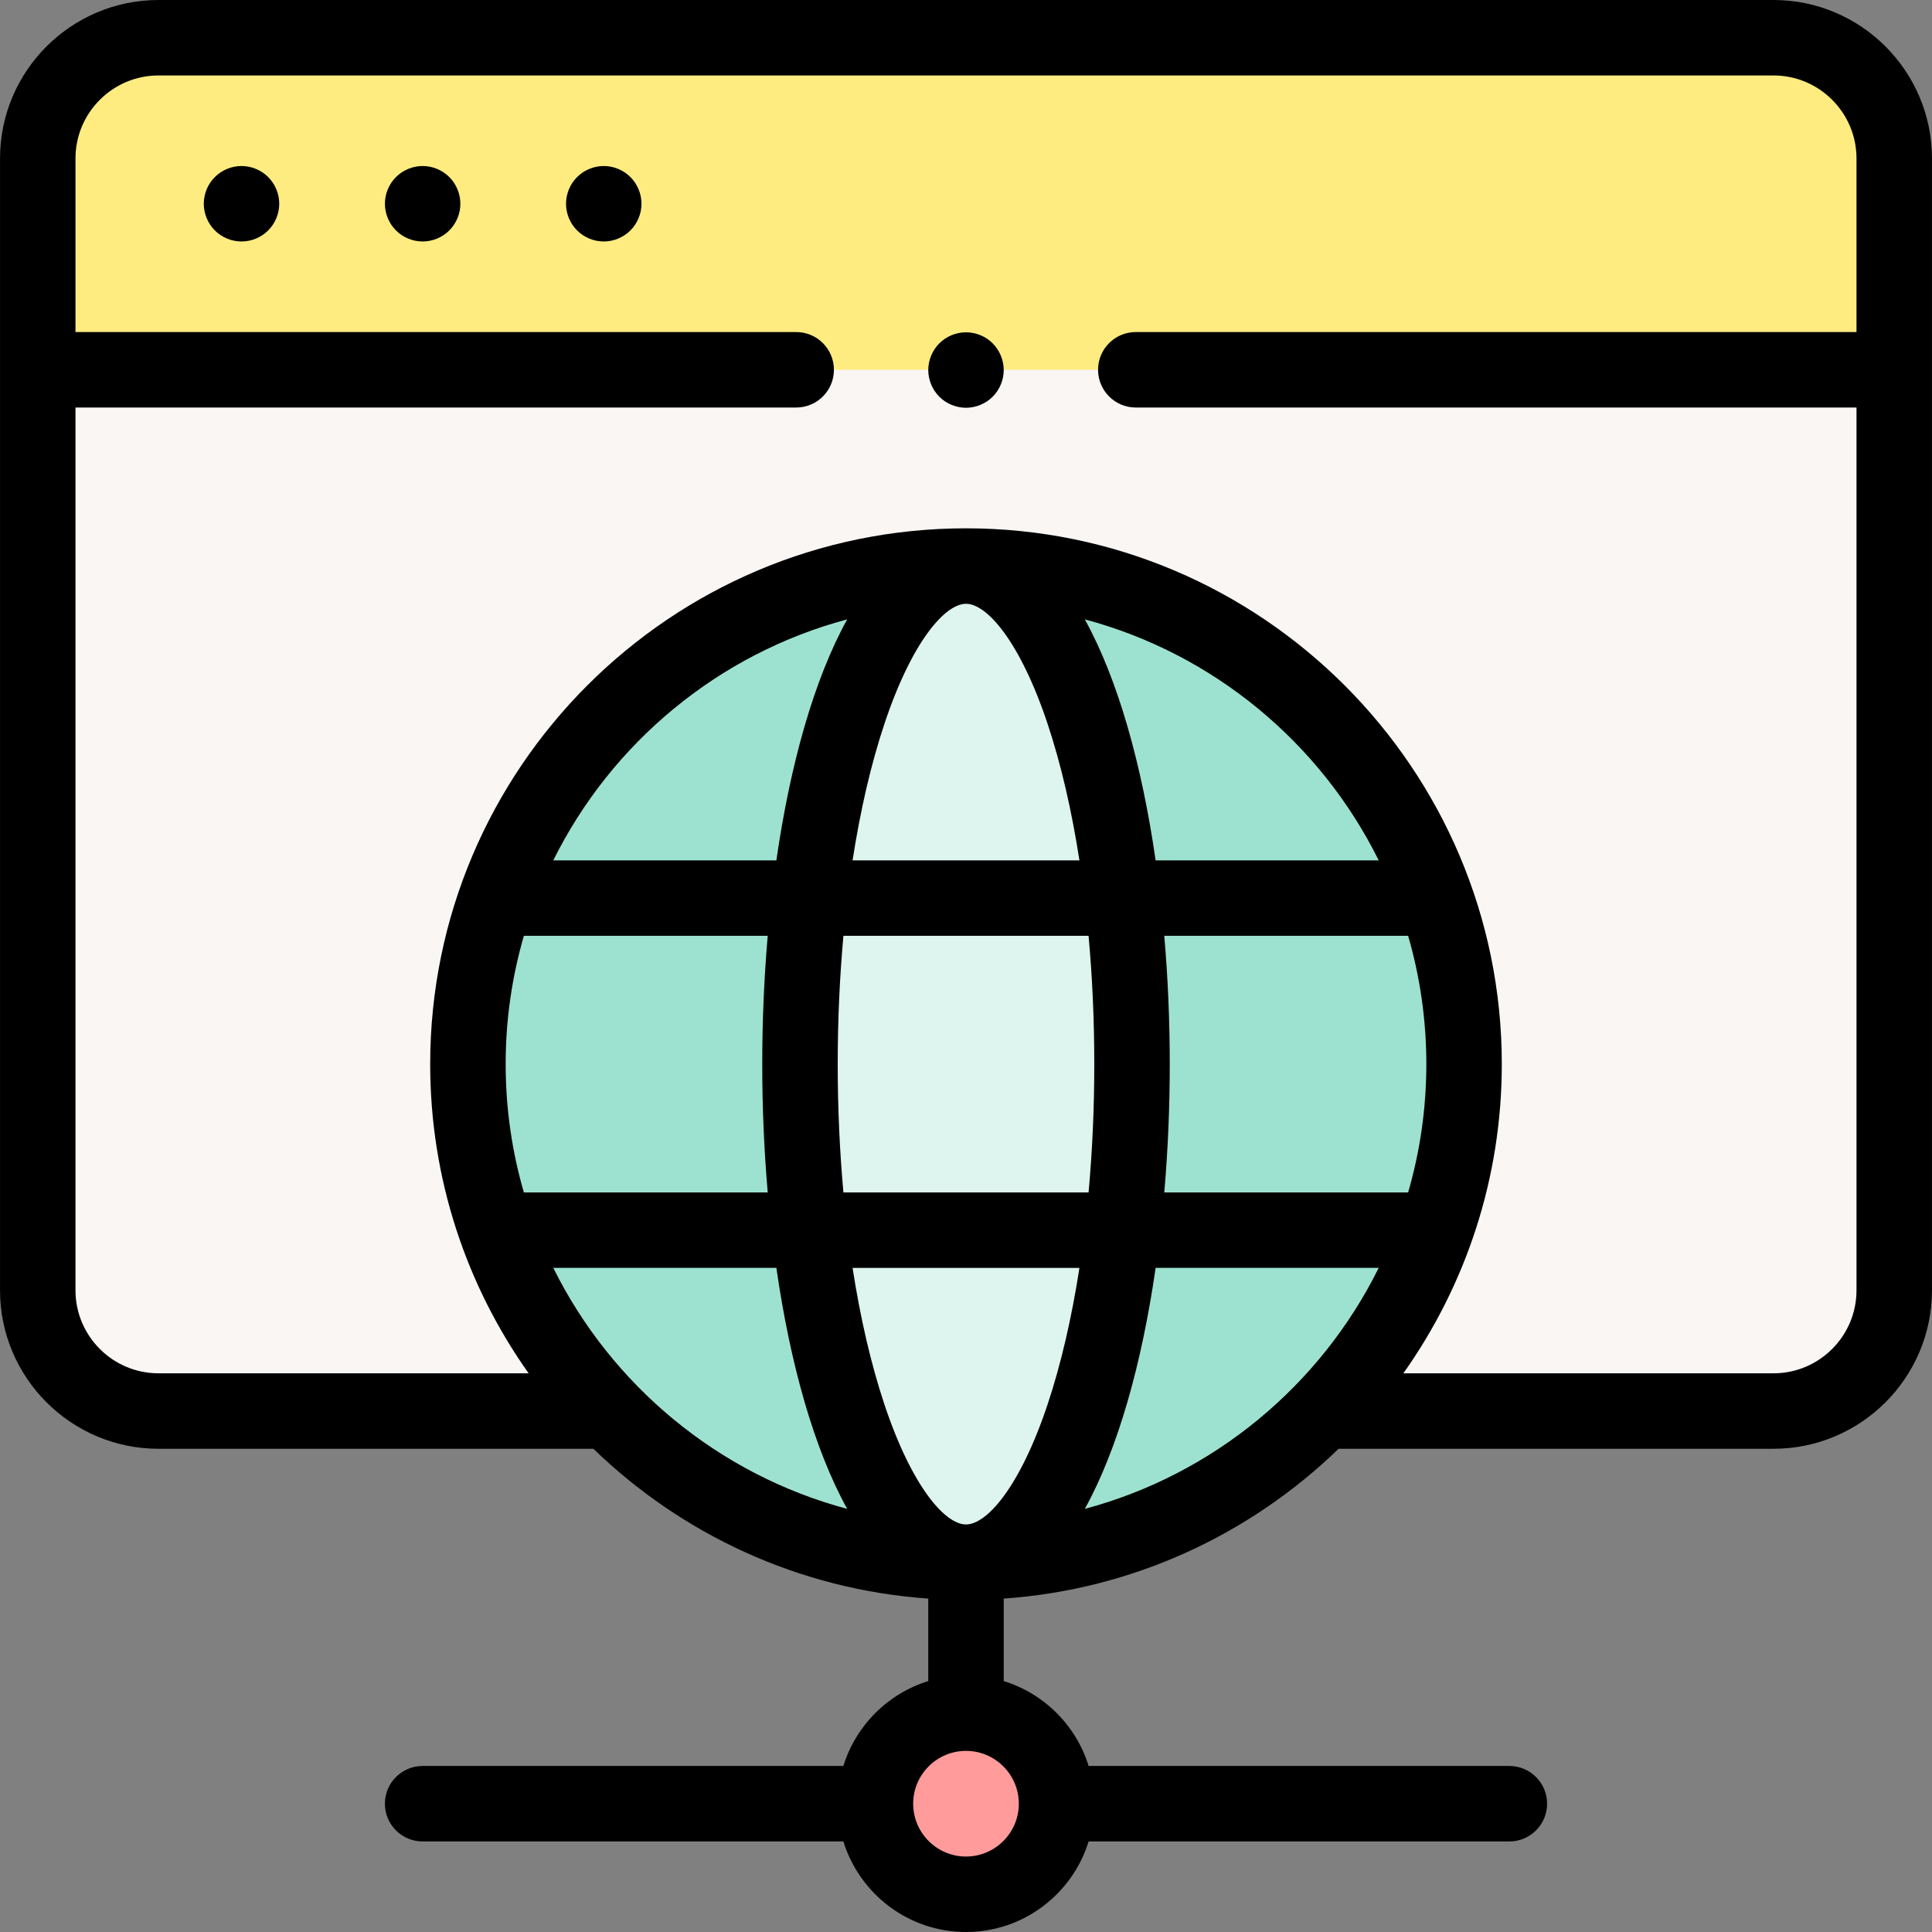 <svg id="Layer_1" enable-background="new 0 0 512.013 512.013" height="512" viewBox="0 0 512.013 512.013" width="512" xmlns="http://www.w3.org/2000/svg"><rect x="0" y="0" width="512.013" height="512.013" fill="#808080" stroke="none"/><g id="XMLID_753_"><path id="XMLID_4045_" d="m470.006 373.95h-428c-17.673 0-32-14.327-32-32v-299.95c0-17.673 14.327-32 32-32h428c17.673 0 32 14.327 32 32v299.95c0 17.673-14.327 32-32 32z" fill="#f9f6f4"/><path id="XMLID_4044_" d="m502.006 98h-492v-56c0-17.673 14.327-32 32-32h428c17.673 0 32 14.327 32 32z" fill="#ffec80"/><g id="XMLID_347_"><path id="XMLID_2292_" d="m301.006 98h199.5" fill="#231f20"/></g><g id="XMLID_345_"><path id="XMLID_2290_" d="m11.506 98h199.5" fill="#231f20"/></g><circle id="XMLID_3218_" cx="256.006" cy="478.013" fill="#ff9b9b" r="24"/><g id="XMLID_3151_"><circle id="XMLID_3157_" cx="256.006" cy="282.011" fill="#9de2d0" r="131.998"/><ellipse id="XMLID_3156_" cx="256.006" cy="282.011" fill="#ddf4ef" rx="43.999" ry="131.998"/></g><g id="XMLID_360_"><path id="XMLID_361_" d="m112.006 43.996c-2.63 0-5.21 1.07-7.07 2.93s-2.93 4.44-2.93 7.07c0 2.64 1.07 5.21 2.93 7.07 1.86 1.87 4.44 2.93 7.07 2.93s5.21-1.06 7.07-2.93c1.86-1.86 2.93-4.43 2.93-7.07 0-2.63-1.07-5.2-2.93-7.07-1.86-1.86-4.44-2.93-7.07-2.93z"/><path id="XMLID_362_" d="m64.006 43.996c-2.63 0-5.21 1.07-7.07 2.93s-2.93 4.44-2.93 7.07c0 2.64 1.07 5.21 2.93 7.07 1.86 1.87 4.44 2.93 7.07 2.93s5.21-1.06 7.07-2.93c1.86-1.86 2.93-4.43 2.93-7.07 0-2.63-1.07-5.21-2.93-7.07s-4.44-2.93-7.07-2.93z"/><path id="XMLID_363_" d="m160.006 43.996c-2.63 0-5.21 1.07-7.07 2.93s-2.93 4.44-2.93 7.07c0 2.64 1.07 5.21 2.93 7.07 1.86 1.87 4.44 2.93 7.07 2.93s5.21-1.06 7.07-2.93c1.86-1.86 2.93-4.44 2.93-7.07s-1.07-5.2-2.93-7.07c-1.86-1.86-4.44-2.93-7.07-2.93z"/><path id="XMLID_366_" d="m470.006 0h-428c-23.159 0-42 18.841-42 42v299.95c0 23.159 18.841 42 42 42h115.255c23.331 22.607 54.369 37.299 88.745 39.703v21.863c-10.719 3.305-19.192 11.778-22.497 22.497h-111.503c-5.523 0-10 4.477-10 10s4.477 10 10 10h111.503c4.281 13.882 17.229 24 32.497 24s28.217-10.118 32.497-24h111.503c5.523 0 10-4.477 10-10s-4.477-10-10-10h-111.503c-3.305-10.719-11.778-19.192-22.497-22.497v-21.863c34.376-2.404 65.414-17.095 88.745-39.703h115.255c23.159 0 42-18.841 42-42v-299.95c0-23.159-18.841-42-42-42zm-182.514 399.882c8.839-15.988 15.125-38.62 18.77-63.872h59.119c-15.42 31.107-43.722 54.737-77.889 63.872zm-53.111-27.696c-3.544-10.633-6.377-22.868-8.436-36.175h60.123c-2.059 13.307-4.891 25.542-8.436 36.175-7.328 21.983-16.142 31.824-21.625 31.824s-14.299-9.841-21.626-31.824zm-100.373-90.175c0-11.796 1.689-23.203 4.827-34h64.624c-.964 11.153-1.452 22.587-1.452 34s.488 22.847 1.452 33.999h-64.624c-3.138-10.796-4.827-22.204-4.827-33.999zm87.999 0c0-11.67.523-23.073 1.514-34h64.971c.991 10.927 1.514 22.33 1.514 34s-.523 23.072-1.514 33.999h-64.971c-.991-10.926-1.514-22.329-1.514-33.999zm155.997 0c0 11.795-1.689 23.202-4.826 33.999h-64.624c.963-11.152 1.452-22.586 1.452-33.999s-.488-22.847-1.452-34h64.624c3.138 10.797 4.826 22.205 4.826 34zm-71.742-54c-3.645-25.251-9.931-47.883-18.77-63.871 34.167 9.135 62.468 32.765 77.889 63.871zm-28.63-36.175c3.544 10.633 6.377 22.868 8.436 36.175h-60.123c2.059-13.307 4.891-25.542 8.436-36.175 7.328-21.983 16.142-31.824 21.625-31.824s14.298 9.841 21.626 31.824zm-71.881 36.175h-59.119c15.42-31.106 43.721-54.736 77.889-63.871-8.839 15.988-15.125 38.62-18.77 63.871zm0 107.999c3.645 25.251 9.931 47.884 18.77 63.872-34.167-9.135-62.469-32.765-77.889-63.872zm50.255 156.003c-7.72 0-14-6.28-14-14s6.28-14 14-14 14 6.28 14 14-6.28 14-14 14zm214-128.063h-98.091c16.424-23.165 26.089-51.444 26.089-81.938 0-78.298-63.7-141.999-141.998-141.999s-141.998 63.7-141.998 141.999c0 30.495 9.665 58.773 26.089 81.938h-98.091c-12.131 0-22-9.869-22-22v-233.95h191c5.523 0 10-4.477 10-10s-4.477-10-10-10h-191v-46c0-12.131 9.869-22 22-22h428c12.131 0 22 9.869 22 22v46h-191c-5.523 0-10 4.477-10 10s4.477 10 10 10h191v233.95c0 12.131-9.869 22-22 22z"/><path id="XMLID_405_" d="m256.006 88.066c-2.63 0-5.21 1.06-7.07 2.93-1.86 1.86-2.93 4.44-2.93 7.07s1.07 5.21 2.93 7.07 4.44 2.93 7.07 2.93 5.21-1.07 7.07-2.93 2.93-4.44 2.93-7.07-1.07-5.21-2.93-7.07c-1.86-1.87-4.44-2.93-7.07-2.93z"/></g></g></svg>